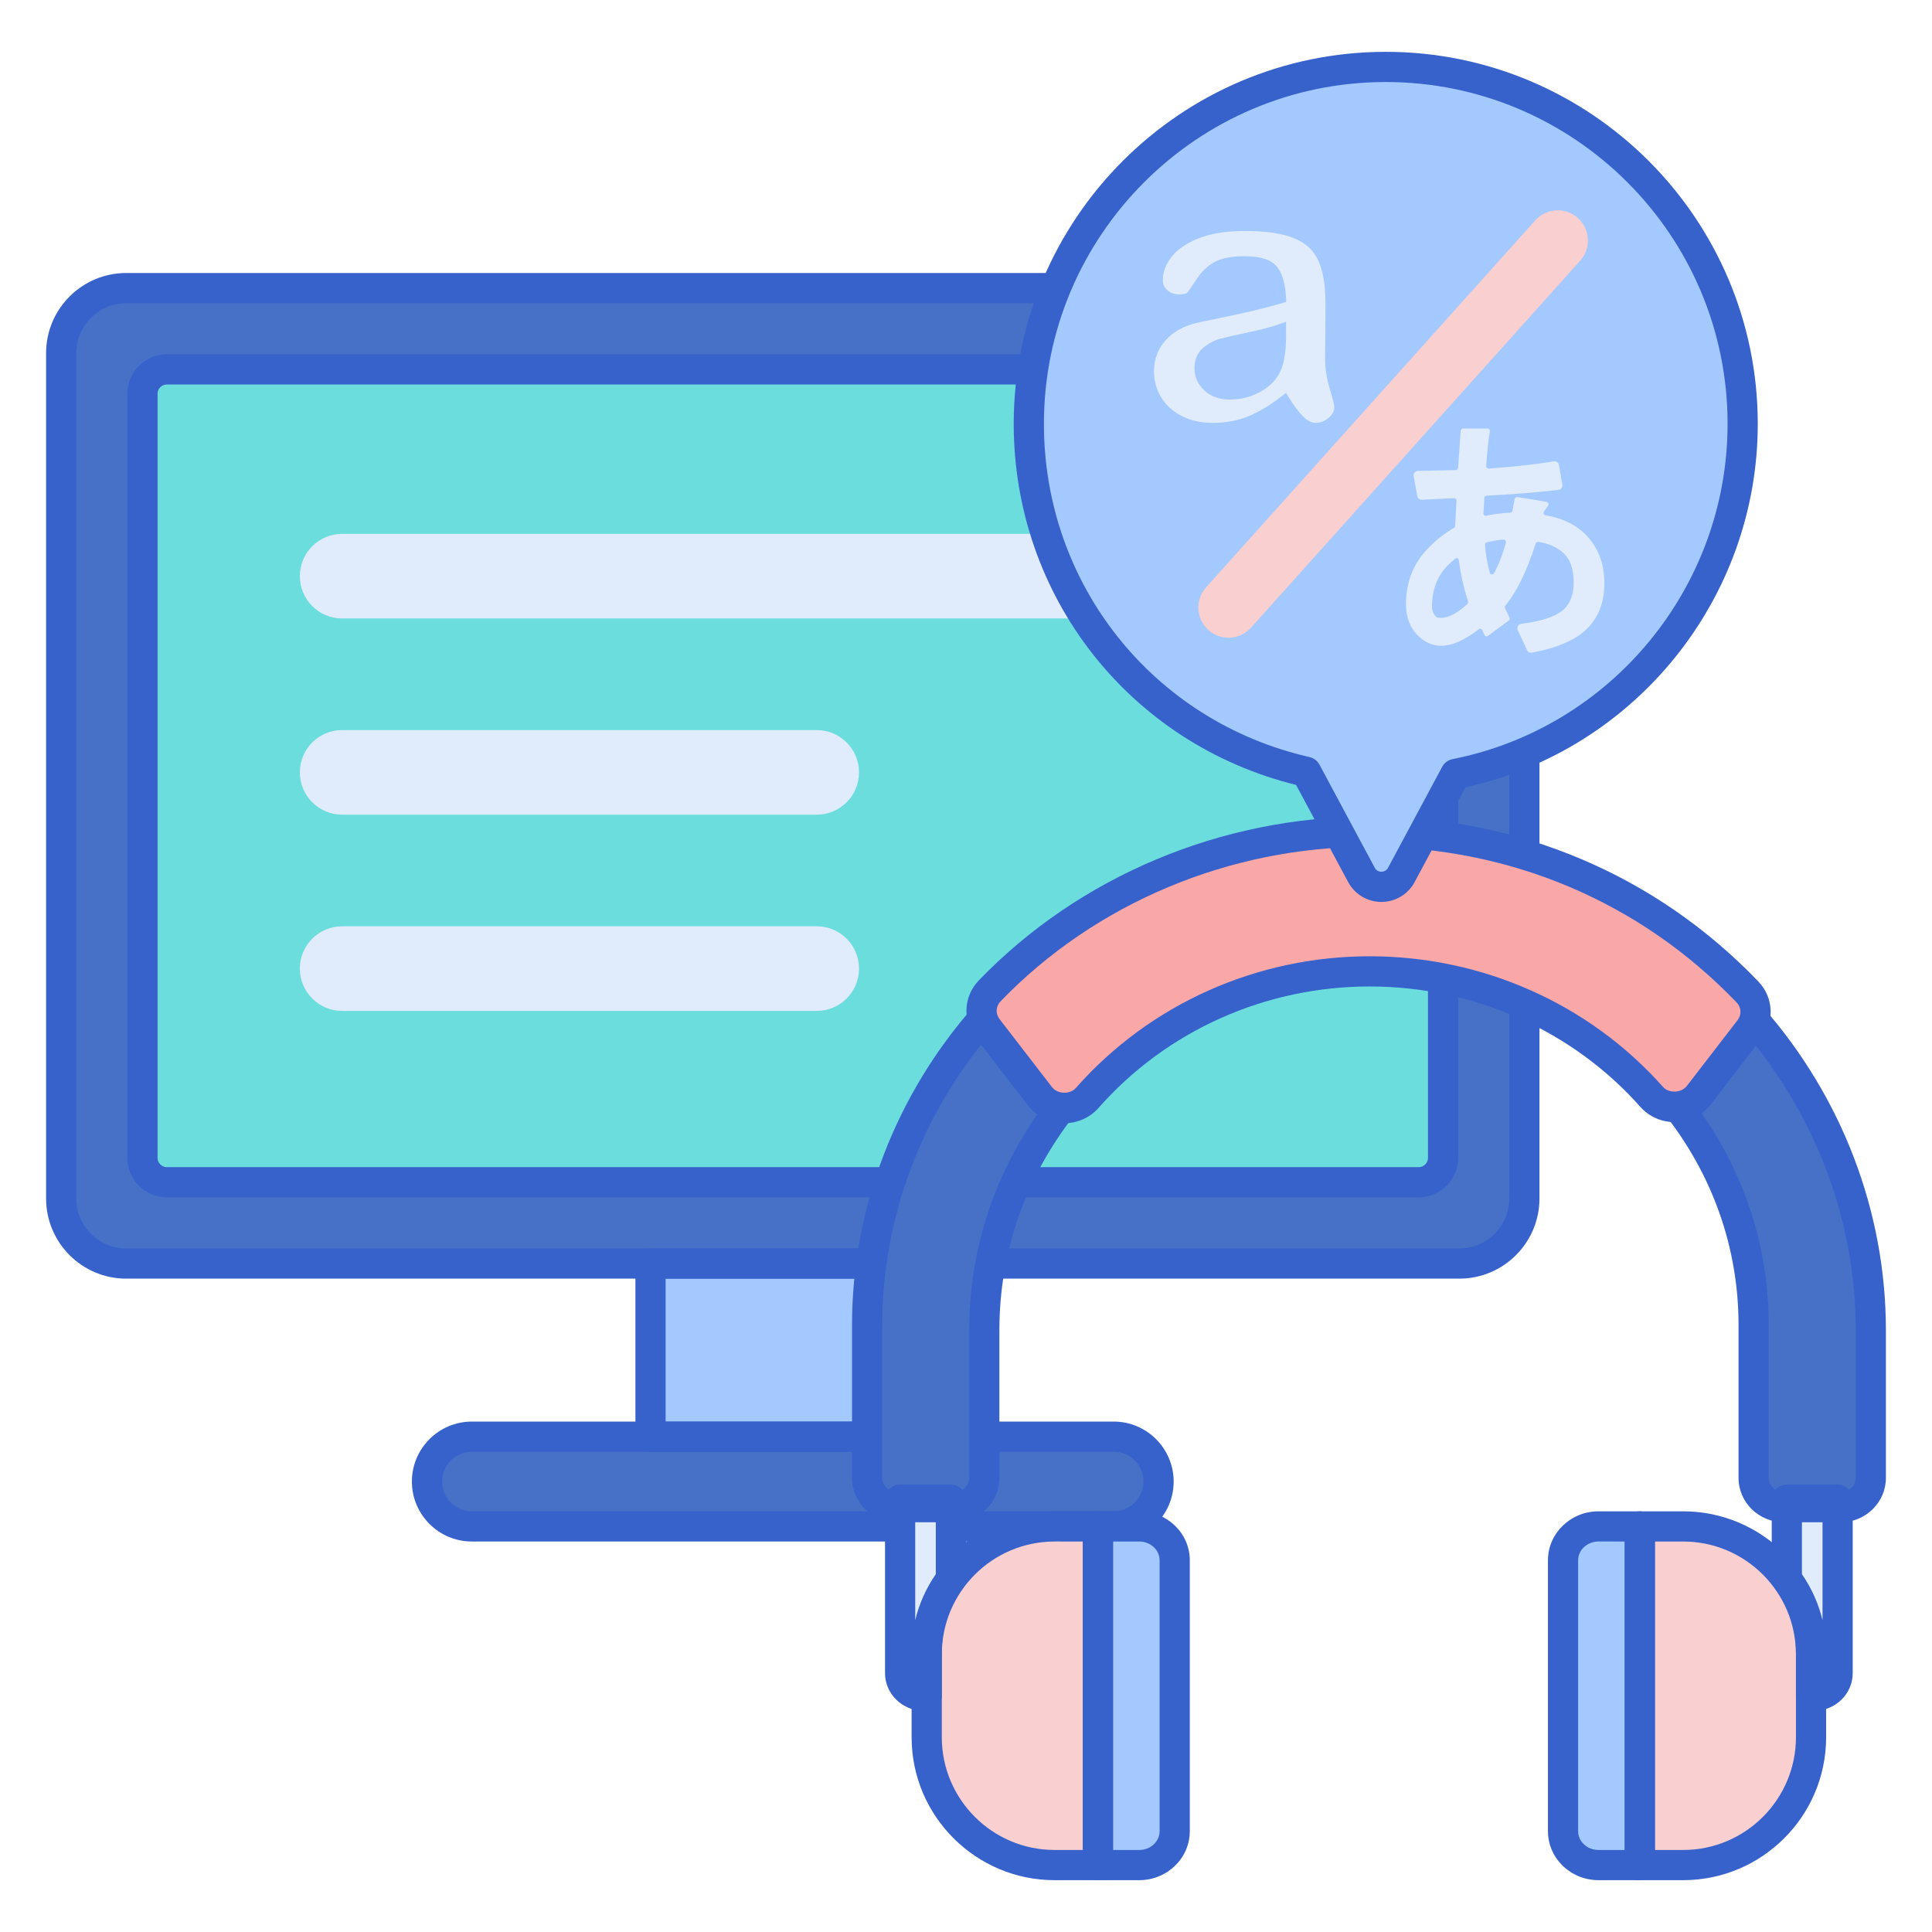 <?xml version="1.0" encoding="utf-8"?>
<!-- Generator: Adobe Illustrator 22.1.0, SVG Export Plug-In . SVG Version: 6.00 Build 0)  -->
<svg version="1.1" id="Layer_1" xmlns="http://www.w3.org/2000/svg" xmlns:xlink="http://www.w3.org/1999/xlink" x="0px" y="0px"
	 viewBox="0 0 256 256" style="enable-background:new 0 0 256 256;" xml:space="preserve">
<style type="text/css">
	.st0{fill:#4671C6;}
	.st1{fill:#F9CFCF;}
	.st2{fill:#F9A7A7;}
	.st3{fill:#A4C9FF;}
	.st4{fill:#3762CC;}
	.st5{fill:#E0EBFC;}
	.st6{fill:#6BDDDD;}
	.st7{fill:#B9BEFC;}
	.st8{fill:#FFEA92;}
	.st9{fill:#EAA97D;}
	.st10{fill:#FFEA94;}
	.st11{fill:#FFE164;}
	.st12{fill:#FFDC85;}
	.st13{fill:#FFFFFF;}
	.st14{fill:#383838;}
</style>
<g>
	<g>
		<path class="st0" d="M147.57,202.258H62.522c-3.284,0-5.946-2.662-5.946-5.946l0,0c0-3.284,2.662-5.946,5.946-5.946h85.048
			c3.284,0,5.946,2.662,5.946,5.946l0,0C153.516,199.596,150.854,202.258,147.57,202.258z"/>
	</g>
	<g>
		<path class="st0" d="M193.369,167.426H16.724c-4.759,0-8.617-3.858-8.617-8.617V46.791c0-4.759,3.858-8.617,8.617-8.617h176.645
			c4.759,0,8.617,3.858,8.617,8.617V158.81C201.986,163.569,198.128,167.426,193.369,167.426z"/>
	</g>
	<g>
		<path class="st6" d="M18.878,153.424V52.176c0-1.785,1.447-3.231,3.231-3.231h165.874c1.785,0,3.231,1.447,3.231,3.231v101.248
			c0,1.785-1.447,3.231-3.231,3.231H22.109C20.324,156.655,18.878,155.209,18.878,153.424z"/>
	</g>
	<g>
		<rect x="86.197" y="167.426" class="st3" width="37.699" height="22.94"/>
	</g>
	<g>
		<path class="st4" d="M147.57,204.258H62.522c-4.381,0-7.945-3.564-7.945-7.945c0-4.382,3.564-7.946,7.945-7.946h85.048
			c4.381,0,7.946,3.564,7.946,7.946C155.516,200.693,151.952,204.258,147.57,204.258z M62.522,192.366
			c-2.175,0-3.945,1.771-3.945,3.946s1.77,3.945,3.945,3.945h85.048c2.176,0,3.946-1.77,3.946-3.945s-1.77-3.946-3.946-3.946H62.522
			z"/>
	</g>
	<g>
		<path class="st4" d="M193.369,169.427H16.724c-5.854,0-10.617-4.763-10.617-10.617V46.791c0-5.854,4.763-10.617,10.617-10.617
			h176.645c5.854,0,10.617,4.763,10.617,10.617V158.81C203.986,164.664,199.223,169.427,193.369,169.427z M16.724,40.174
			c-3.649,0-6.617,2.969-6.617,6.617V158.81c0,3.648,2.968,6.617,6.617,6.617h176.645c3.649,0,6.617-2.969,6.617-6.617V46.791
			c0-3.648-2.968-6.617-6.617-6.617H16.724z"/>
	</g>
	<g>
		<path class="st4" d="M123.896,192.366H86.197c-1.104,0-2-0.896-2-2v-22.939c0-1.104,0.896-2,2-2h37.699c1.104,0,2,0.896,2,2
			v22.939C125.896,191.471,125,192.366,123.896,192.366z M88.197,188.366h33.699v-18.939H88.197V188.366z"/>
	</g>
	<g>
		<path class="st4" d="M187.983,158.655H22.109c-2.884,0-5.231-2.347-5.231-5.231V52.176c0-2.884,2.347-5.23,5.231-5.23h165.875
			c2.884,0,5.231,2.347,5.231,5.23v101.248C193.214,156.309,190.868,158.655,187.983,158.655z M22.109,50.945
			c-0.679,0-1.231,0.552-1.231,1.23v101.248c0,0.679,0.552,1.231,1.231,1.231h165.875c0.679,0,1.231-0.553,1.231-1.231V52.176
			c0-0.679-0.552-1.23-1.231-1.23H22.109z"/>
	</g>
	<g>
		<path class="st5" d="M160.727,81.95H45.337c-3.096,0-5.606-2.51-5.606-5.606v0c0-3.096,2.51-5.606,5.606-5.606h115.39
			c3.096,0,5.606,2.51,5.606,5.606v0C166.333,79.44,163.823,81.95,160.727,81.95z"/>
	</g>
	<g>
		<path class="st5" d="M108.219,107.95H45.337c-3.096,0-5.606-2.51-5.606-5.606v0c0-3.096,2.51-5.606,5.606-5.606h62.882
			c3.096,0,5.606,2.51,5.606,5.606v0C113.825,105.44,111.315,107.95,108.219,107.95z"/>
	</g>
	<g>
		<path class="st5" d="M108.219,133.95H45.337c-3.096,0-5.606-2.51-5.606-5.606v0c0-3.096,2.51-5.606,5.606-5.606h62.882
			c3.096,0,5.606,2.51,5.606,5.606v0C113.825,131.44,111.315,133.95,108.219,133.95z"/>
	</g>
	<g>
		<path class="st0" d="M232.047,134.708l-0.961-1.094l-0.675,1.29c-0.049,0.094-0.106,0.186-0.174,0.273l-6.726,8.722
			c-0.249,0.322-0.617,0.567-1.036,0.691l-1.427,0.419l0.927,1.163c6.799,8.531,10.392,18.704,10.392,29.419v20.243
			c0,2.137,1.798,3.875,4.008,3.875h7.511c2.209,0,4.007-1.738,4.007-3.875v-19.572
			C247.893,161.081,242.266,146.323,232.047,134.708z"/>
	</g>
	<g>
		<path class="st0" d="M140.444,144.744c-0.212-0.063-0.408-0.151-0.606-0.285c-0.068-0.047-0.132-0.098-0.245-0.197
			c-0.07-0.068-0.138-0.138-0.195-0.211l-6.953-9.017c-0.067-0.088-0.125-0.18-0.175-0.275l-0.67-1.297l-0.968,1.093
			c-10.146,11.467-15.733,26.041-15.733,41.037v20.243c0,2.137,1.798,3.875,4.007,3.875h7.511c2.21,0,4.008-1.738,4.008-3.875
			v-19.588c0-10.89,3.639-21.236,10.522-29.922l0.923-1.165L140.444,144.744z"/>
	</g>
	<g>
		<path class="st1" d="M217.283,247.131h5.746c9.358,0,16.944-7.586,16.944-16.944v-10.986c0-9.358-7.586-16.944-16.944-16.944
			h-5.746V247.131z"/>
	</g>
	<g>
		<path class="st1" d="M145.483,247.131h-5.746c-9.358,0-16.944-7.586-16.944-16.944v-10.986c0-9.358,7.586-16.944,16.944-16.944
			h5.746V247.131z"/>
	</g>
	<g>
		<path class="st3" d="M211.806,202.258c-2.593,0-4.694,2.009-4.694,4.487v35.899c0,2.478,2.102,4.487,4.694,4.487h5.477v-44.874
			H211.806z"/>
	</g>
	<g>
		<path class="st3" d="M150.96,202.258h-5.477v44.874h5.477c2.593,0,4.694-2.009,4.694-4.487v-35.899
			C155.654,204.267,153.552,202.258,150.96,202.258z"/>
	</g>
	<g>
		<path class="st4" d="M223.029,249.131h-5.746c-1.104,0-2-0.896-2-2v-44.873c0-1.104,0.896-2,2-2h5.746
			c10.446,0,18.944,8.498,18.944,18.943v10.986C241.973,240.633,233.475,249.131,223.029,249.131z M219.283,245.131h3.746
			c8.24,0,14.944-6.703,14.944-14.943v-10.986c0-8.24-6.704-14.943-14.944-14.943h-3.746V245.131z"/>
	</g>
	<g>
		<path class="st4" d="M145.482,249.131h-5.746c-10.446,0-18.944-8.498-18.944-18.943v-10.986c0-10.445,8.498-18.943,18.944-18.943
			h5.746c1.104,0,2,0.896,2,2v44.873C147.482,248.235,146.587,249.131,145.482,249.131z M139.736,204.258
			c-8.24,0-14.944,6.703-14.944,14.943v10.986c0,8.24,6.704,14.943,14.944,14.943h3.746v-40.873H139.736z"/>
	</g>
	<g>
		<path class="st4" d="M217.283,249.131h-5.477c-3.691,0-6.695-2.91-6.695-6.487v-35.898c0-3.577,3.003-6.487,6.695-6.487h5.477
			c1.104,0,2,0.896,2,2v44.873C219.283,248.235,218.388,249.131,217.283,249.131z M211.806,204.258
			c-1.486,0-2.695,1.116-2.695,2.487v35.898c0,1.371,1.209,2.487,2.695,2.487h3.477v-40.873H211.806z"/>
	</g>
	<g>
		<path class="st4" d="M150.959,249.131h-5.477c-1.104,0-2-0.896-2-2v-44.873c0-1.104,0.896-2,2-2h5.477
			c3.691,0,6.695,2.91,6.695,6.487v35.898C157.654,246.221,154.651,249.131,150.959,249.131z M147.482,245.131h3.477
			c1.486,0,2.695-1.116,2.695-2.487v-35.898c0-1.371-1.209-2.487-2.695-2.487h-3.477V245.131z"/>
	</g>
	<g>
		<path class="st5" d="M236.765,198.71v10.518c2.017,2.708,3.208,6.018,3.208,9.596v5.871h0.391c1.728,0,3.13-1.339,3.13-2.992
			V198.71H236.765z"/>
	</g>
	<g>
		<path class="st4" d="M240.364,226.694h-0.391c-1.104,0-2-0.896-2-2v-5.871c0-3.026-0.972-5.932-2.812-8.4
			c-0.257-0.346-0.396-0.765-0.396-1.195V198.71c0-1.104,0.896-2,2-2h6.729c1.104,0,2,0.896,2,2v22.993
			C245.494,224.455,243.193,226.694,240.364,226.694z M238.765,208.585c1.298,1.88,2.216,3.943,2.729,6.111V200.71h-2.729V208.585z"
			/>
	</g>
	<g>
		<path class="st5" d="M122.792,218.823c0-3.578,1.191-6.888,3.208-9.596V198.71h-6.729v22.993c0,1.652,1.401,2.992,3.13,2.992
			h0.391V218.823z"/>
	</g>
	<g>
		<path class="st4" d="M122.792,226.694h-0.391c-2.829,0-5.13-2.239-5.13-4.991V198.71c0-1.104,0.896-2,2-2H126c1.104,0,2,0.896,2,2
			v10.518c0,0.431-0.139,0.85-0.396,1.195c-1.84,2.469-2.812,5.374-2.812,8.4v5.871
			C124.792,225.799,123.897,226.694,122.792,226.694z M121.271,200.71v13.986c0.513-2.168,1.431-4.231,2.729-6.111v-7.875H121.271z"
			/>
	</g>
	<g>
		<path class="st4" d="M243.886,201.71h-7.511c-3.313,0-6.009-2.636-6.009-5.875v-20.243c0-10.258-3.442-20-9.956-28.173
			l-0.927-1.163c-0.415-0.521-0.544-1.214-0.343-1.849c0.201-0.636,0.704-1.129,1.343-1.316l1.427-0.419l6.741-8.716l0.662-1.27
			c0.306-0.584,0.879-0.979,1.534-1.058c0.661-0.078,1.306,0.171,1.74,0.665l0.961,1.094c10.54,11.979,16.344,27.207,16.344,42.875
			v19.572C249.894,199.074,247.198,201.71,243.886,201.71z M224.292,145.895c6.595,8.686,10.074,18.927,10.074,29.697v20.243
			c0,1.034,0.901,1.875,2.009,1.875h7.511c1.107,0,2.008-0.841,2.008-1.875v-19.572c0-14.282-5.148-28.181-14.525-39.278
			l-6.274,8.137C224.868,145.414,224.597,145.675,224.292,145.895z"/>
	</g>
	<g>
		<path class="st4" d="M126.417,201.71h-7.511c-3.313,0-6.008-2.636-6.008-5.875v-20.243c0-15.484,5.766-30.529,16.235-42.362
			l0.969-1.094c0.437-0.493,1.086-0.738,1.745-0.658c0.654,0.081,1.227,0.48,1.529,1.066l0.67,1.297l6.935,8.988l-0.374,1.329
			l0.005,0.004l0.39-1.338l1.428,0.416c0.639,0.187,1.144,0.679,1.346,1.313c0.202,0.635,0.075,1.328-0.339,1.85l-0.924,1.165
			c-6.6,8.329-10.088,18.246-10.088,28.68v19.588C132.426,199.074,129.73,201.71,126.417,201.71z M131.305,136.832
			c-9.3,10.949-14.406,24.663-14.406,38.76v20.243c0,1.034,0.901,1.875,2.008,1.875h7.511c1.107,0,2.009-0.841,2.009-1.875v-19.588
			c0-10.941,3.523-21.354,10.203-30.193c-0.103-0.074-0.208-0.158-0.363-0.296c-0.207-0.197-0.338-0.339-0.45-0.483L131.305,136.832
			z"/>
	</g>
	<g>
		<path class="st2" d="M231.554,131.448c-13.122-13.704-30.93-21.251-50.144-21.251c-19.023,0-37.347,7.69-50.272,21.1
			c-1.321,1.369-1.437,3.455-0.276,4.959l6.952,9.017c0.753,0.976,1.956,1.559,3.216,1.559c1.171,0,2.278-0.493,3.038-1.354
			c9.386-10.655,23.026-16.766,37.421-16.766c14.37,0,27.987,6.06,37.36,16.626c0.759,0.854,1.862,1.345,3.028,1.345
			c1.26,0,2.462-0.583,3.216-1.561l6.726-8.722C232.977,134.899,232.866,132.817,231.554,131.448z"/>
	</g>
	<g>
		<path class="st4" d="M141.03,148.831c-1.875,0-3.669-0.873-4.799-2.336l-6.954-9.018c-1.771-2.296-1.594-5.479,0.421-7.569
			c13.3-13.798,32.148-21.711,51.712-21.711c19.765,0,38.086,7.767,51.589,21.868c2.001,2.089,2.171,5.267,0.405,7.556l-6.727,8.722
			c-1.129,1.465-2.924,2.339-4.799,2.339c-1.737,0-3.386-0.735-4.524-2.017c-8.995-10.14-22.067-15.954-35.865-15.954
			c-13.822,0-26.915,5.863-35.92,16.088C144.428,148.091,142.774,148.831,141.03,148.831z M181.41,112.197
			c-18.483,0-36.282,7.468-48.833,20.487c-0.636,0.66-0.691,1.626-0.133,2.35l6.953,9.017c0.726,0.94,2.38,0.999,3.172,0.102
			c9.763-11.083,23.95-17.441,38.92-17.441c14.941,0,29.104,6.305,38.856,17.299c0.789,0.889,2.438,0.832,3.165-0.11l6.727-8.722
			c0.557-0.722,0.505-1.687-0.126-2.346c0,0,0,0,0-0.001C217.369,119.525,200.074,112.197,181.41,112.197z"/>
	</g>
	<g>
		<path class="st3" d="M183.619,8.869L183.619,8.869c-26.121,0-47.295,21.175-47.295,47.295l0,0
			c0,22.494,15.708,41.306,36.75,46.101l7.326,13.664c1.131,2.109,4.157,2.109,5.288,0l7.172-13.378
			c21.696-4.298,38.055-23.429,38.055-46.387l0,0C230.914,30.044,209.739,8.869,183.619,8.869z"/>
	</g>
	<g>
		<path class="st1" d="M162.784,84.5c-0.951,0-1.906-0.337-2.669-1.022c-1.645-1.475-1.782-4.004-0.307-5.648l43.625-48.632
			c1.476-1.645,4.005-1.781,5.648-0.307c1.645,1.475,1.782,4.004,0.307,5.648l-43.625,48.632
			C164.973,84.052,163.881,84.5,162.784,84.5z"/>
	</g>
	<g>
		<path class="st5" d="M202.338,86.143c0.113,0.243,0.379,0.383,0.643,0.334c3.36-0.615,5.825-1.687,7.329-3.192
			c1.512-1.513,2.279-3.53,2.279-5.997c0-2.63-0.851-4.815-2.529-6.496c-1.301-1.299-3.073-2.142-5.276-2.513
			c-0.224-0.038-0.336-0.29-0.208-0.477l0.559-0.81c0.127-0.183,0.022-0.437-0.197-0.477l-1.211-0.224
			c-0.028-0.007-0.057-0.013-0.079-0.018l-2.592-0.41c-0.164-0.026-0.32,0.084-0.35,0.247l-0.293,1.564
			c-0.026,0.138-0.146,0.24-0.286,0.249c-1.227,0.074-2.294,0.213-3.19,0.414c-0.202,0.045-0.39-0.11-0.377-0.317
			c0.036-0.569,0.098-1.576,0.128-2.057c0.01-0.155,0.134-0.276,0.289-0.283c3.264-0.16,6.462-0.418,9.528-0.769
			c0.337-0.039,0.569-0.354,0.512-0.688l-0.45-2.613c-0.055-0.32-0.355-0.533-0.675-0.48c-2.45,0.406-5.346,0.726-8.63,0.954
			c-0.19,0.013-0.353-0.143-0.339-0.333c0.073-1.029,0.168-2.086,0.285-3.156l0.206-1.465c0.026-0.185-0.118-0.35-0.304-0.35h-3.251
			c-0.162,0-0.296,0.125-0.307,0.286l-0.343,4.937c-0.011,0.159-0.141,0.283-0.3,0.286l-5.022,0.107
			c-0.363,0.008-0.632,0.338-0.567,0.695l0.48,2.64c0.053,0.291,0.313,0.497,0.608,0.483l4.265-0.202
			c0.182-0.009,0.331,0.142,0.322,0.323l-0.176,3.349c-0.005,0.102-0.061,0.193-0.15,0.244c-1.149,0.667-2.27,1.544-3.338,2.613
			c-2.009,2.01-3.028,4.531-3.028,7.495c0,1.723,0.515,3.111,1.53,4.124c0.932,0.933,1.984,1.405,3.126,1.405
			c1.432,0,3.07-0.716,4.984-2.183c0.157-0.121,0.387-0.068,0.469,0.112l0.291,0.641c0.081,0.178,0.305,0.236,0.462,0.12l2.75-2.026
			c0.117-0.087,0.158-0.244,0.097-0.376l-0.596-1.292c-0.05-0.108-0.033-0.231,0.044-0.322c1.477-1.745,2.831-4.506,4.03-8.226
			c0.047-0.147,0.198-0.244,0.351-0.22c1.449,0.233,2.612,0.78,3.465,1.631c0.807,0.809,1.216,2.068,1.216,3.741
			c0,1.531-0.398,2.672-1.216,3.49c-0.98,0.98-2.908,1.653-5.734,2.004c-0.394,0.049-0.627,0.47-0.46,0.831L202.338,86.143z
			 M190.956,81.87c-0.281,0-0.443-0.03-0.53-0.056c-0.051-0.015-0.097-0.043-0.133-0.082c-0.369-0.386-0.548-0.82-0.548-1.324
			c0-2.254,0.703-4.101,2.09-5.487c0.342-0.342,0.669-0.64,0.979-0.892c0.186-0.152,0.461-0.039,0.49,0.2
			c0.223,1.776,0.632,3.608,1.222,5.468c0.036,0.114,0.002,0.243-0.085,0.325C193.127,81.249,191.956,81.87,190.956,81.87z
			 M197.4,75.894c-0.327-1.205-0.537-2.443-0.628-3.7c-0.011-0.149,0.086-0.288,0.23-0.326c0.697-0.185,1.436-0.307,2.211-0.366
			c0.21-0.016,0.378,0.188,0.324,0.392c-0.395,1.508-0.92,2.865-1.568,4.059C197.837,76.195,197.472,76.161,197.4,75.894z"/>
	</g>
	<g>
		<path class="st5" d="M174.315,56.031c-0.506,0-1.035-0.262-1.572-0.778c-0.614-0.592-1.283-1.475-1.988-2.623l-0.351-0.572
			l-0.529,0.412c-1.53,1.19-3.026,2.094-4.447,2.686c-1.396,0.581-2.989,0.876-4.738,0.876c-1.571,0-2.964-0.312-4.14-0.926
			c-1.165-0.607-2.073-1.439-2.698-2.473c-0.625-1.032-0.942-2.168-0.942-3.376c0-1.65,0.506-3.015,1.546-4.173
			c1.042-1.16,2.506-1.951,4.35-2.353c0.42-0.097,1.445-0.312,3.081-0.645c1.686-0.345,3.074-0.647,4.246-0.926
			c1.189-0.283,2.484-0.629,3.848-1.026l0.453-0.133l-0.022-0.472c-0.086-1.865-0.467-3.216-1.163-4.129
			c-0.743-0.974-2.148-1.446-4.296-1.446c-1.78,0-3.101,0.251-4.037,0.769c-0.922,0.511-1.719,1.278-2.369,2.283
			c-0.583,0.901-0.995,1.497-1.225,1.771c-0.02,0.023-0.218,0.229-1.133,0.229c-0.589,0-1.082-0.183-1.506-0.558
			c-0.403-0.354-0.599-0.799-0.599-1.357c0-1.024,0.36-2.003,1.101-2.992c0.745-0.992,1.941-1.828,3.553-2.485
			c1.645-0.67,3.736-1.01,6.215-1.01c2.782,0,4.984,0.327,6.547,0.973c1.514,0.625,2.55,1.579,3.169,2.917
			c0.638,1.384,0.961,3.265,0.961,5.591c0,1.53-0.004,2.831-0.012,3.898c-0.008,1.068-0.02,2.257-0.036,3.564
			c0,1.291,0.214,2.643,0.637,4.025c0.509,1.666,0.584,2.218,0.584,2.399c0,0.493-0.242,0.944-0.74,1.379
			C175.541,55.81,174.969,56.031,174.315,56.031z M169.607,42.923c-0.927,0.34-2.306,0.706-4.098,1.09
			c-1.826,0.392-3.111,0.684-3.82,0.867c-0.788,0.207-1.543,0.61-2.246,1.199c-0.778,0.65-1.172,1.559-1.172,2.699
			c0,1.159,0.443,2.157,1.318,2.966c0.859,0.797,1.988,1.2,3.352,1.2c1.386,0,2.683-0.309,3.856-0.917
			c1.193-0.618,2.085-1.435,2.651-2.427c0.647-1.082,0.965-2.78,0.965-5.181v-1.792L169.607,42.923z"/>
	</g>
	<g>
		<path class="st4" d="M183.042,119.511c-1.846,0-3.534-1.011-4.407-2.637l-6.9-12.871c-22.076-5.452-37.412-24.993-37.412-47.839
			c0-27.182,22.114-49.295,49.295-49.295s49.295,22.113,49.295,49.295c0,23.143-16.233,43.242-38.734,48.154l-6.731,12.556
			C186.577,118.5,184.888,119.511,183.042,119.511z M183.619,10.869c-24.976,0-45.295,20.319-45.295,45.295
			c0,21.273,14.472,39.429,35.194,44.15c0.564,0.129,1.045,0.495,1.318,1.005l7.326,13.664c0.255,0.476,0.701,0.527,0.881,0.527
			s0.626-0.052,0.881-0.527l7.172-13.378c0.283-0.527,0.787-0.9,1.374-1.017c21.117-4.184,36.444-22.866,36.444-44.425
			C228.914,31.188,208.595,10.869,183.619,10.869z"/>
	</g>
</g>
</svg>
